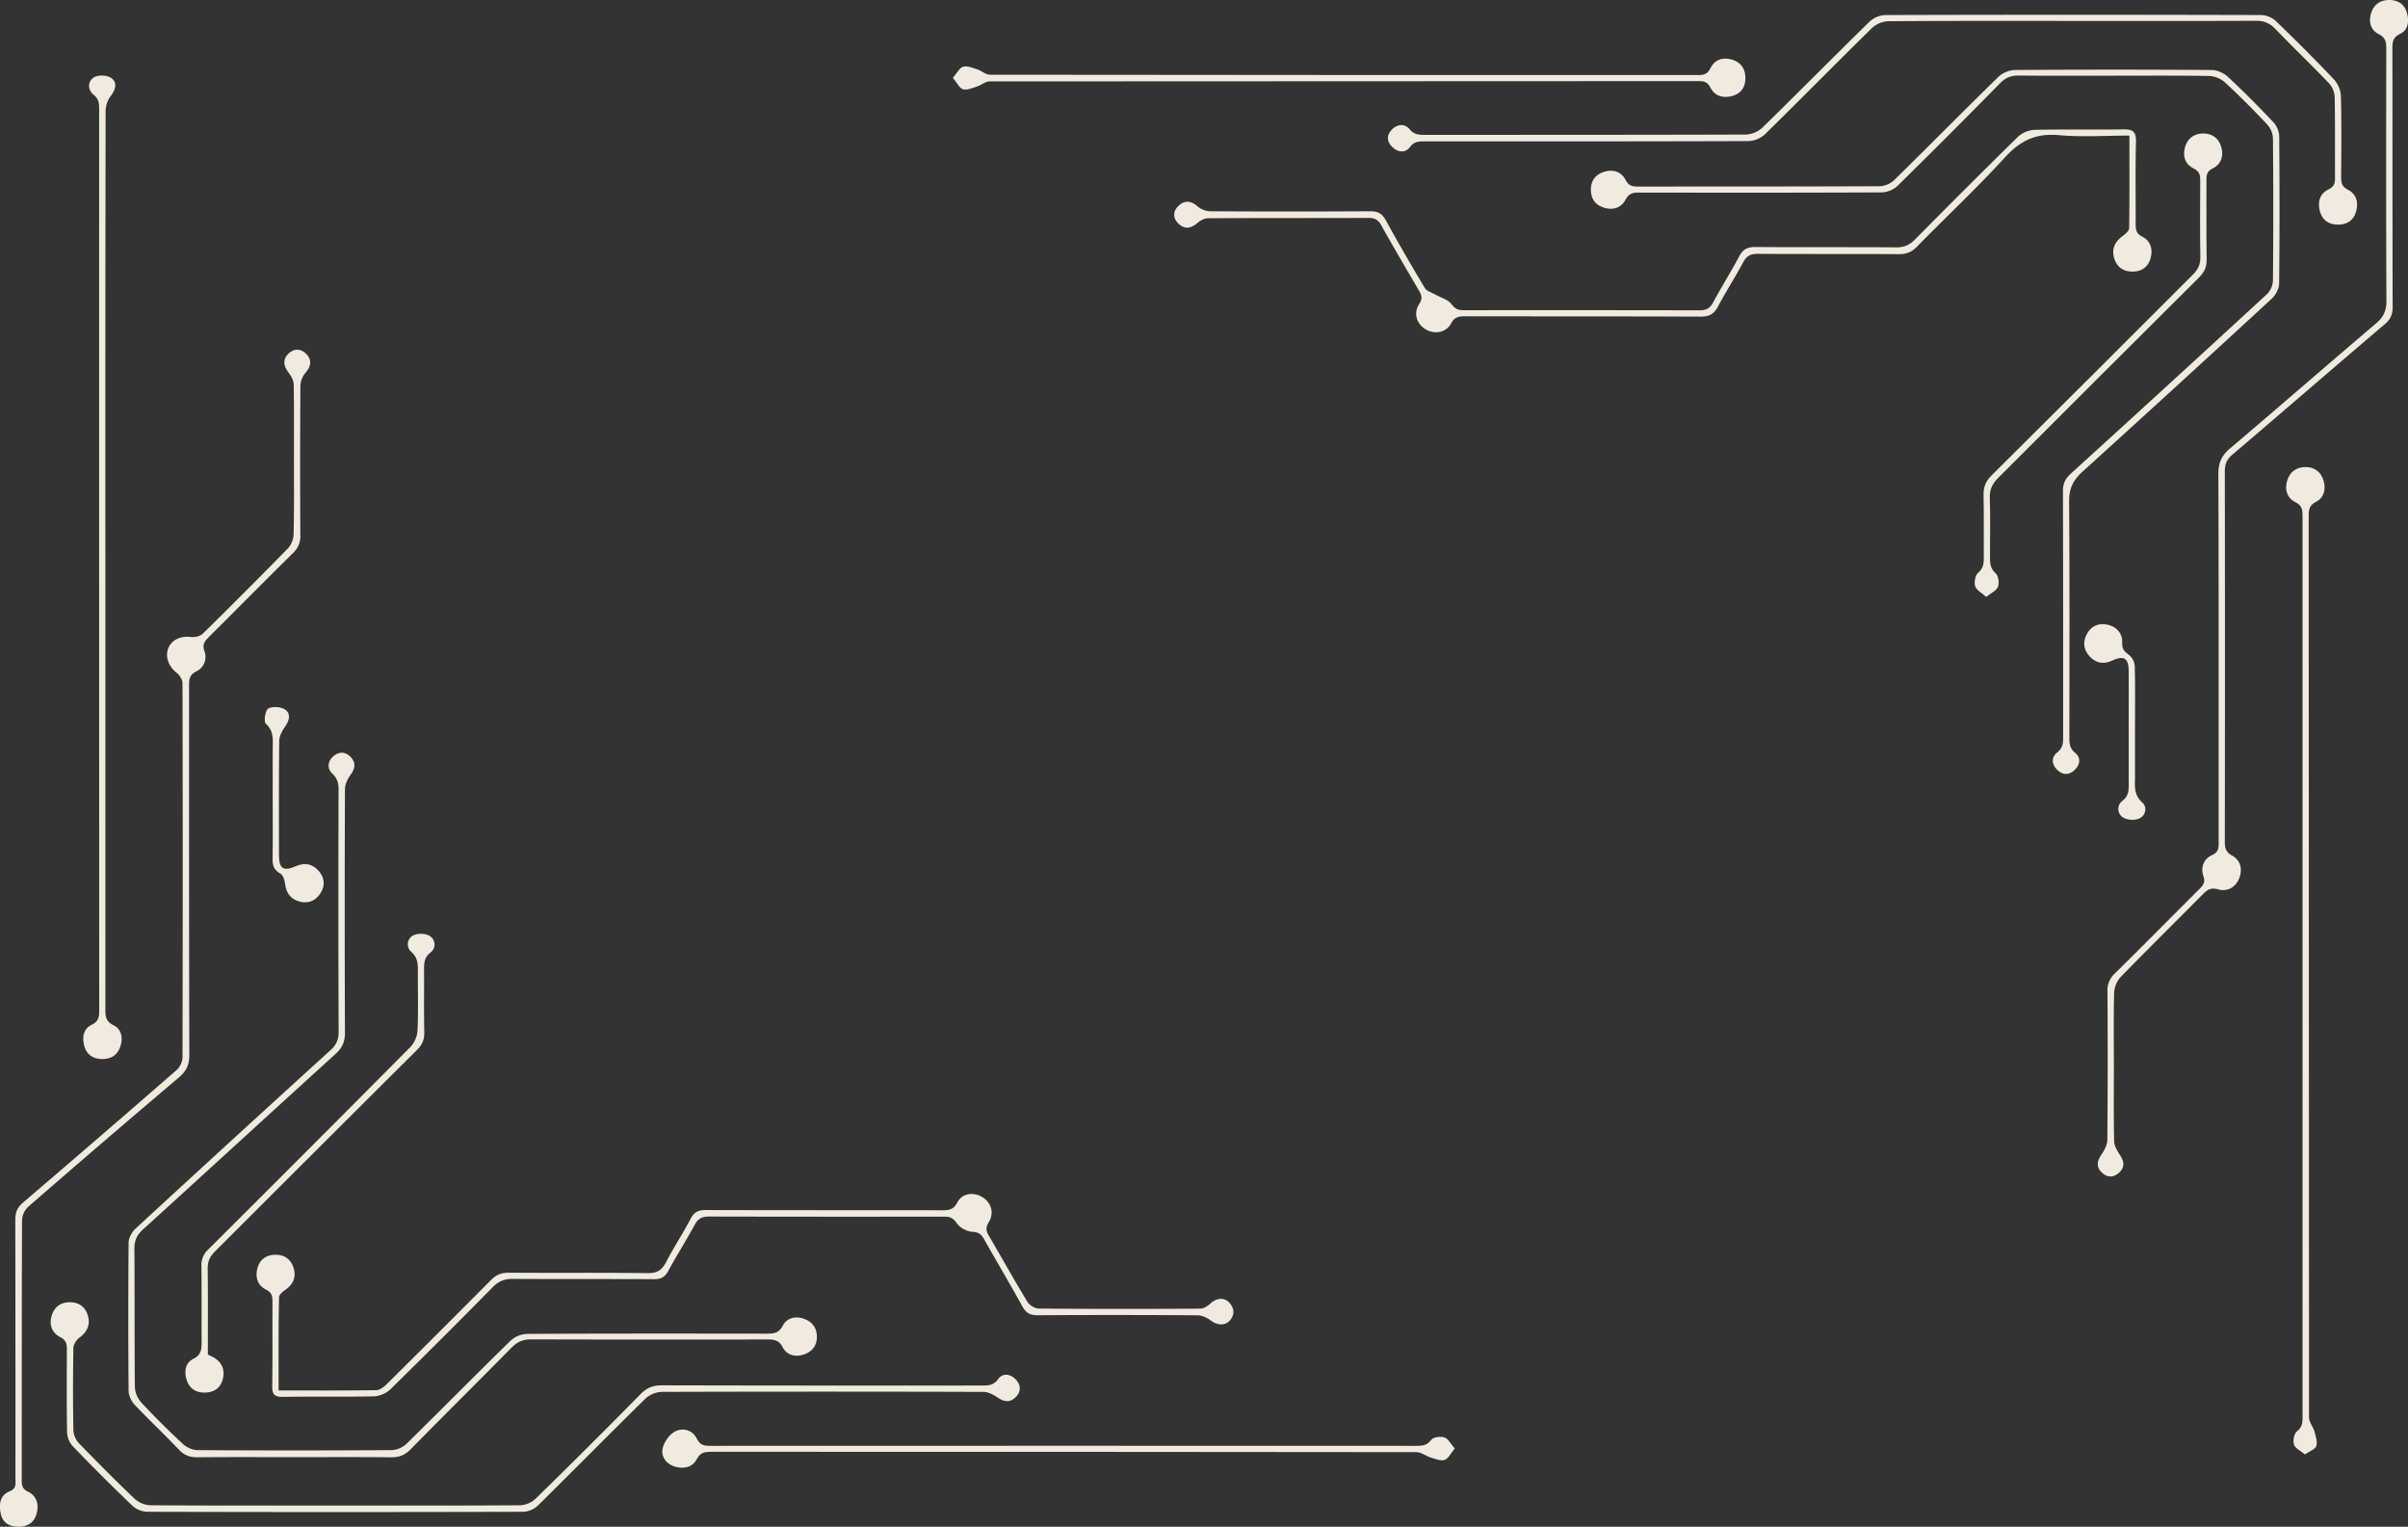 <svg id="Layer_1" data-name="Layer 1" xmlns="http://www.w3.org/2000/svg" viewBox="0 0 1988.01 1260.2"><rect x="0" y="0" width="1988.01" height="1260.2" fill="#333333" stroke="none"/><defs><style>.cls-1{fill:#f1ebdf;}</style></defs><path class="cls-1" d="M248.67,748.79c0-20.59.17-41.18-.18-61.76-.06-3.26-1.93-6.94-4-9.62-4.17-5.39-5.45-10.82-.52-15.8,4.53-4.57,10.41-4.56,14.9.13,4.83,5,3.89,10.26-.79,15.62A17.58,17.58,0,0,0,254,687.89q-.42,61.76-.06,123.51A18.55,18.55,0,0,1,247.91,826c-23.26,22.9-46.18,46.14-69.33,69.15-3.49,3.47-5.87,6.21-3.77,12A13.19,13.19,0,0,1,168,923.72c-5.94,2.94-5.93,7-5.93,12.08,0,101.47-.07,202.93.22,304.39,0,8.15-2.41,13.42-8.59,18.65q-62.61,53-124.52,106.82a16.42,16.42,0,0,0-5,11c-.28,71.46-.19,142.93-.25,214.39,0,4.29.29,7.34,5.16,9.69,7.23,3.49,9.19,10.56,7.13,18.11s-7.5,10.92-15.18,10.86c-7.29-.06-12.77-3.27-14.38-10.5-1.69-7.55-1-15.41,7.28-18.76,6-2.41,4.78-6.6,4.79-10.76q.06-106.76-.11-213.52c0-6.16,1.81-10.15,6.52-14.17q63.72-54.42,126.89-109.47a15.35,15.35,0,0,0,4.63-10.35q.38-154.39,0-308.8c0-2.92-2.45-6.68-4.89-8.59-6.47-5.06-9.64-13.1-6.85-20.17s10.22-10.38,18.94-9.32c3.08.38,7.44-.67,9.57-2.75q35.57-34.92,70.42-70.55a18.37,18.37,0,0,0,4.54-11.47C248.9,790,248.67,769.38,248.67,748.79Z" transform="translate(-5.99 -369.52)"/><path class="cls-1" d="M1751.16,1249.77c0,20.58-.24,41.18.22,61.75.08,3.78,2.5,7.81,4.7,11.16,3.58,5.4,4.42,10.33-.76,14.89-4.67,4.12-9.74,4-14.2-.36-4.95-4.83-3.63-9.64,0-15,2.38-3.48,4.63-8,4.67-12q.51-61.3.08-122.63A18.66,18.66,0,0,1,1752,1173c23.46-23.12,46.6-46.57,69.94-69.8,3.11-3.1,4.87-5.57,3.14-10.59-2.45-7.12.31-14.2,7-17.22,6.43-2.9,5.58-7.4,5.58-12.25,0-100.88.14-201.75-.21-302.63,0-9.18,2.81-15.07,9.69-20.9,40.37-34.22,80.26-69,120.61-103.24,6.21-5.26,8.48-10.6,8.44-18.71-.33-69.11-.23-138.22-.12-207.34,0-5.5-.2-9.58-6.29-12.64-6.67-3.35-8.54-10.31-6.14-17.57,2.27-6.85,7.32-10.46,14.61-10.58s12.82,3.42,14.78,10.25,1.55,14.32-5.68,17.76c-6.21,3-6.22,7.21-6.22,12.66.1,70.88,0,141.75.2,212.63,0,6.13-1.67,10.18-6.43,14.22-42.1,35.81-83.91,72-126,107.83-4.46,3.8-6.14,7.74-6.13,13.54q.23,152.64,0,305.28c0,5.19.43,9,6,12,6.77,3.74,8.8,10.76,6,18.41-2.75,7.46-9.57,11.8-17.57,9.48-5.93-1.72-9,.41-12.7,4.15-22.54,22.78-45.4,45.26-67.74,68.24a20.89,20.89,0,0,0-5.37,12.87C1750.85,1209.17,1751.16,1229.47,1751.16,1249.77Z" transform="translate(-5.99 -369.52)"/><path class="cls-1" d="M1750.4,432c-25.88,0-51.77.18-77.64-.12-6.35-.08-10.92,1.64-15.47,6.27q-42,42.78-84.82,84.87a20.26,20.26,0,0,1-12.84,5.3c-66.76.33-133.52.26-200.28.16-5,0-8.46.46-11.28,5.78-3.64,6.89-10.46,9.08-18.21,6.56-7-2.29-10.35-7.39-10.46-14.62-.12-7.4,3.71-12.42,10.44-14.69,7.52-2.54,14.53-.56,18.23,6.54,2.59,5,5.84,5.49,10.5,5.48,66.47-.08,132.94,0,199.4-.28a19.22,19.22,0,0,0,12-5.22c28.76-28.22,57-56.92,85.87-85.07a21.68,21.68,0,0,1,13.63-5.67q81.18-.57,162.34,0c4.61,0,10.18,2.55,13.61,5.74,12.92,12,25.34,24.57,37.46,37.38a18.32,18.32,0,0,1,4.78,11.35c.34,40.59.39,81.18-.06,121.77,0,4.22-2.83,9.48-6,12.43q-77.83,71.78-156.31,142.85c-7.87,7.1-11.17,14.08-11.09,24.76.5,64.71.27,129.42.22,194.13,0,5,0,9.31,4.74,13.19s4.39,9.55-.19,14c-4.81,4.65-10.07,4.59-14.81-.18-4.54-4.57-4.56-10.36.13-14,5.17-4,5-8.59,5-13.84,0-67.36,0-134.72-.15-202.08,0-6.15,1.92-10.2,6.46-14.32q81.3-73.87,162.1-148.28a17,17,0,0,0,4.81-11.2q.53-58.68,0-117.36a18.46,18.46,0,0,0-4.76-11.36c-11.29-12-22.9-23.7-35-34.86a21.37,21.37,0,0,0-13-5.2C1803.34,431.78,1776.87,432,1750.4,432Z" transform="translate(-5.99 -369.52)"/><path class="cls-1" d="M236,1517.21c27.74,0,54.19.16,80.63-.23,2.93,0,6.34-2.66,8.66-5q43.26-42.84,86.15-86c4.3-4.35,8.67-6,14.7-5.94,38.23.23,76.47-.12,114.69.32,7.59.08,11.56-2.35,15-8.94,6.33-12.26,14-23.82,20.39-36,2.9-5.54,6.44-7.14,12.44-7.12,65,.2,130,.09,195,.19,5.52,0,9.52-.29,12.68-6.43,4-7.72,13.37-8.9,20.74-4.37s9.9,13.06,5.2,20.65c-2.61,4.23-2.32,7.07,0,11,10.73,18.23,21,36.74,32,54.82,1.68,2.78,6.18,5.44,9.4,5.46q66.6.54,133.22.06c2.84,0,6.15-2.14,8.39-4.21,5-4.64,11.35-5.39,15.62-.7,4,4.42,4.67,9.45.71,14.34s-10.54,4.44-15.74.56c-3.11-2.33-7.32-4.46-11.05-4.48q-66.16-.47-132.34-.06c-6.12,0-9.47-1.91-12.41-7.24-10.36-18.77-21.32-37.22-31.88-55.88-2.2-3.88-4.41-5.46-9.41-5.74-4.56-.25-10.44-3.39-12.93-7.12-3-4.49-5.78-5.43-10.49-5.42q-97.05.15-194.1-.07c-5.78,0-9,1.68-11.73,6.79-7,12.91-14.91,25.32-21.9,38.23-2.79,5.16-6.17,6.73-11.87,6.69-38.81-.23-77.63,0-116.45-.25-6.65,0-11.47,1.71-16.22,6.53q-42.12,42.74-84.94,84.75a22,22,0,0,1-13.62,5.67c-25,.55-50,0-75,.42-7.17.12-8.93-2.22-8.81-9.06.39-23.23.06-46.47.22-69.71,0-4.43-.66-7.4-5.24-9.68-7.3-3.65-9.22-10.55-7.08-18.07,2-7,7.26-10.58,14.49-10.74,7.66-.16,13,3.59,15.23,10.9,2.39,7.74-.43,13.65-7,18.2-2.12,1.45-5,3.94-5,6C235.83,1465.52,236,1490.76,236,1517.21Z" transform="translate(-5.99 -369.52)"/><path class="cls-1" d="M249.5,1572.25c-26.76,0-53.52-.15-80.28.11-6.31.07-11-1.52-15.5-6.25-11.94-12.59-24.62-24.47-36.54-37.07-2.69-2.84-4.94-7.45-5-11.27q-.53-61.32,0-122.64c0-4,2.83-8.85,5.87-11.65q80.12-73.83,160.75-147.09c4.74-4.31,6.8-8.53,6.78-15.06q-.39-100.14-.07-200.28c0-5.27-1.11-9.1-5.16-13-4.32-4.11-4-9.9.6-14.08,4.86-4.39,10.44-4.2,14.86.72,4.11,4.56,3.35,9.24-.36,14.3-2.46,3.36-4.64,7.93-4.66,12q-.42,100.58,0,201.16c0,7.54-2.39,12.4-7.8,17.31-53.13,48.22-106,96.74-159.12,145-5,4.57-7,9.19-6.92,15.92.29,37.94,0,75.88.37,113.81a21,21,0,0,0,5.27,12.92c11,11.85,22.52,23.24,34.36,34.24,3,2.84,8,5.1,12.1,5.12q80.28.51,160.55,0a19.18,19.18,0,0,0,12-5.23c28.76-28.21,57-56.9,85.86-85.06a21.67,21.67,0,0,1,13.63-5.66c65.86-.36,131.73-.27,197.6-.19,5.75,0,10.18-.16,13.56-6.57s10.38-8.33,17.72-5.62c6.83,2.53,10.43,7.66,10.42,14.8s-3.67,12.19-10.65,14.53c-7.42,2.49-14.17.54-17.63-6-3.17-6-7.2-6.36-12.77-6.35q-97.47.18-195-.08c-6.82,0-11.45,2.19-16.09,6.9-27.66,28.07-55.68,55.78-83.29,83.89-4.75,4.84-9.59,6.64-16.23,6.57C302.43,1572.07,276,1572.25,249.5,1572.25Z" transform="translate(-5.99 -369.52)"/><path class="cls-1" d="M1764,481.44c-20.27,0-39.45,1.36-58.34-.38-18.73-1.73-31.71,4.5-44.28,18.23-23.41,25.58-48.77,49.35-73.07,74.11-4.3,4.38-8.69,5.93-14.72,5.89-38.81-.23-77.63,0-116.44-.25-5.67,0-9,1.47-11.82,6.64-6.66,12.42-14.35,24.29-20.93,36.75-3.29,6.2-7.15,8.46-14.33,8.43-65-.31-130-.14-194.94-.28-5.07,0-8.36.73-11.11,5.84-4.1,7.6-13.37,9.32-20.72,5.1-7.8-4.48-10.66-13.38-5.61-21.12,2.85-4.37,2.08-7.15-.19-11-10.6-18-21.12-36-31.31-54.17-2.51-4.48-5.46-5.87-10.44-5.85-44.1.18-88.21,0-132.31.27-3,0-6.42,1.81-8.75,3.82-5.26,4.52-10.53,5.61-15.66.76-4.81-4.54-4.83-10.26-.09-14.81,4.93-4.72,10.17-4.36,15.63.35a17.51,17.51,0,0,0,10.37,4.14q66.16.42,132.31,0c6.49-.05,9.93,2.08,13,7.7,10.32,18.79,21.09,37.34,32.13,55.71,1.54,2.55,5.59,3.61,8.52,5.28,4.61,2.63,10.6,4.19,13.51,8.07s5.55,4.91,9.86,4.9q97.48-.11,195,.08c5.44,0,8.43-1.71,11-6.45,7-12.9,14.82-25.37,21.71-38.32,3.07-5.76,6.91-7.52,13.25-7.48,38.81.27,77.63,0,116.44.28,6.47,0,10.88-2,15.35-6.52q42.15-42.68,84.94-84.72a22.1,22.1,0,0,1,13.64-5.72c24.39-.56,48.81,0,73.2-.41,7.81-.14,10.86,1.69,10.63,10.23-.61,22.62-.14,45.28-.26,67.92,0,4.64.43,7.86,5.49,10.44,7.14,3.62,8.94,10.84,6.65,18.29-2.25,7.29-7.92,10.77-15.54,10.49s-12.61-4.36-14.53-11.81,1.09-13,7.11-17.49c2.26-1.68,5.4-4.3,5.44-6.53C1764.17,532.91,1764,507.94,1764,481.44Z" transform="translate(-5.99 -369.52)"/><path class="cls-1" d="M282.77,1612.22c50.86,0,101.73.13,152.6-.24a20.32,20.32,0,0,0,12.79-5.38Q492,1563.75,535,1520.07c5.26-5.36,10.5-7.11,17.72-7.09q131.88.3,263.75.16c5.27,0,9.71.06,13.57-5.28s10.14-4.38,14.59.32c4.12,4.34,4.55,9.68.21,14.26-4.54,4.8-9.47,4.47-15,.74-3.49-2.37-7.91-4.78-11.92-4.79q-132.76-.41-265.52,0a21.48,21.48,0,0,0-13.6,5.61c-29.8,29.24-59.08,59-88.83,88.3a19,19,0,0,1-12.06,5.06q-155.25.42-310.5,0a19.35,19.35,0,0,1-12.13-5Q90.16,1588.3,66,1563.19a18.32,18.32,0,0,1-4.62-11.4c-.43-22.63-.27-45.28-.17-67.92,0-4.6-.23-8-5.36-10.6-7-3.53-9.55-10.24-7.12-18,2.3-7.3,7.66-11,15.29-10.86,7.33.09,12.4,4,14.46,10.81,2.29,7.55-.37,13.56-6.89,18.39-2.51,1.85-5,5.68-5,8.64q-.61,34,0,67.93a17.13,17.13,0,0,0,4.53,10.55c15.12,15.65,30.46,31.1,46.23,46.08a20.67,20.67,0,0,0,12.87,5.17C181,1612.35,231.9,1612.22,282.77,1612.22Z" transform="translate(-5.99 -369.52)"/><path class="cls-1" d="M1717.58,386.78c-50.87,0-101.75-.15-152.62.25a21.6,21.6,0,0,0-13.57,5.69c-29.61,29-58.67,58.61-88.29,87.64a21.46,21.46,0,0,1-13.59,5.61c-89.1.32-178.21.24-267.31.22-4.68,0-8.63,0-12.17,4.69-4,5.28-10,4.4-14.67-.15-4.52-4.39-4.67-9.62-.38-14.11,4.48-4.68,10.58-5.42,14.73-.46,3.64,4.36,7.46,4.69,12.22,4.69,88.52-.05,177,0,265.55-.28a21.59,21.59,0,0,0,13.57-5.74c29.67-29,58.8-58.49,88.44-87.48a20.37,20.37,0,0,1,12.86-5.41q155.26-.45,310.54,0A19.31,19.31,0,0,1,1885,387c16.31,15.7,32.34,31.71,47.92,48.14a22.34,22.34,0,0,1,5.69,13.58c.58,22.34.35,44.7.19,67.06,0,4.71.63,7.84,5.6,10.36,7.21,3.65,8.86,10.82,6.63,18.28s-7.92,10.72-15.5,10.49c-7.26-.23-12.29-3.87-14.23-11-2.09-7.65-.16-14.53,7.07-18.07,4.69-2.29,5.42-5.09,5.39-9.56-.15-22.35.16-44.71-.29-67a18.46,18.46,0,0,0-4.89-11.26c-14.45-15.06-29.55-29.5-44-44.53-4.63-4.79-9.32-6.85-16.09-6.81C1818.16,386.91,1767.87,386.78,1717.58,386.78Z" transform="translate(-5.99 -369.52)"/><path class="cls-1" d="M1908.86,1570c-3.66-3.09-8-5-9-8.06-1-3.2,0-9.07,2.37-10.87,5-3.81,4.69-8.26,4.69-13.23q0-370.61,0-741.21c0-5.31.28-9.69-6.08-12.75-6.59-3.17-8.82-10-6.67-17.41s7.59-11.33,15-11.45,13,3.92,15.12,11.22.4,14.07-6.37,17.59c-5.19,2.69-5.92,6-5.92,11.06q.15,372.38.28,744.75c0,3.72,3.31,7.35,4.4,11.21s2.68,8.54,1.65,12.16C1917.59,1565.69,1912.93,1567.21,1908.86,1570Z" transform="translate(-5.99 -369.52)"/><path class="cls-1" d="M93,831.05q0,185.28,0,370.54c0,6-.29,10.78,6.77,14.22,6.6,3.22,8,10.62,5.45,17.79-2.43,7-7.81,10.16-15,10.07s-12.57-3.5-14.57-10.56-1-14.31,6-17.69c6.16-3,6.26-7.14,6.26-12.61q-.12-371-.06-742c0-4.91.26-9.21-4.62-13.12s-5.12-11.06.44-14.37c3.52-2.09,10.7-1.82,14.08.51,5.24,3.6,3.86,9.32-.14,14.63a21.63,21.63,0,0,0-4.41,12Q92.88,645.79,93,831.05Z" transform="translate(-5.99 -369.52)"/><path class="cls-1" d="M792.69,433.82c3.35-3.89,5.4-8.37,8.45-9.22,3.49-1,8,1,11.84,2.24,3.52,1.13,6.79,4.36,10.18,4.36q292.5.33,585,.26c4.78,0,7.63-.87,10.06-5.86,3.22-6.61,9.72-9.11,17.23-7,7.89,2.19,11.61,7.74,11.54,15.67-.06,7.22-3.63,12.46-10.71,14.43-7.55,2.1-14.47.39-18.17-6.86-2.29-4.48-5-5.38-9.52-5.38q-292.93.13-585.89.25c-3.18,0-6.28,2.91-9.58,4-4,1.26-8.44,3.44-12,2.52C798.1,442.39,796.06,437.78,792.69,433.82Z" transform="translate(-5.99 -369.52)"/><path class="cls-1" d="M1207,1565.16c-3.34,4-5.28,8.37-8.34,9.39-3.22,1.06-7.6-.8-11.3-1.92-4.11-1.25-8-4.5-12-4.51q-291.16-.34-582.32-.26c-5.23,0-8.9.54-11.83,6.07-3.77,7.13-11.18,8.32-18.52,6-7-2.27-11.13-8.37-9.62-15,1.2-5.23,5.49-11.33,10.12-13.8,6.63-3.52,14.51-1.35,18.16,6,2.68,5.36,6.11,5.81,11.09,5.81q291.6-.13,583.21,0c4.86,0,8.6-.45,12-5,1.7-2.26,7.68-3,10.87-1.94S1203.61,1561.23,1207,1565.16Z" transform="translate(-5.99 -369.52)"/><path class="cls-1" d="M1645.77,862.21c-3.79-3.44-8.08-5.57-9.09-8.75s-.08-9,2.26-11c4.59-3.86,4.88-8,4.84-13.14-.14-17.05.2-34.12-.19-51.16-.15-6.67,1.79-11.45,6.59-16.22q83.23-82.68,166.16-165.67c4.26-4.24,6.33-8.41,6.23-14.56-.37-20.87-.21-41.75-.09-62.63,0-4.59-.21-7.95-5.4-10.49-7.08-3.46-9.43-10.23-7.08-18,2.13-7,7.45-10.71,14.44-10.92,7.47-.22,13.13,3.64,15.3,10.93,2.27,7.58.16,14.42-7.11,18-4.73,2.34-5.08,5.51-5.06,9.81.11,21.76-.15,43.53.18,65.28.1,6.09-1.77,10.34-6.08,14.63q-83.16,82.76-166.1,165.73c-4.71,4.7-7,9.32-6.83,16.12.48,16.16.21,32.34.13,48.51,0,5.3,0,9.95,4.78,14.15,2.27,2,3,7.91,1.79,11.08S1649.8,859,1645.77,862.21Z" transform="translate(-5.99 -369.52)"/><path class="cls-1" d="M177.59,1487.54c2.17,1.14,4.06,1.93,5.74,3,6.44,4.28,8.48,10.46,6.49,17.67s-7.23,10.53-14.43,10.75-12.65-2.91-15.09-9.83-1.59-14.53,5.15-17.9c7.2-3.59,7-8.67,7-14.88-.15-20.58.13-41.16-.18-61.73a17.47,17.47,0,0,1,5.69-13.83q83.74-83.37,167-167.21a22.24,22.24,0,0,0,5.73-13.54c.7-15.55.26-31.15.27-46.73,0-6.59.73-12.8-5.5-18.2a8.21,8.21,0,0,1,1.85-13.57c3.6-1.83,10.07-1.64,13.4.51a8.23,8.23,0,0,1,.67,13.69c-5.37,4.21-5.32,9.1-5.29,14.71.11,17-.21,34.11.18,51.15.14,6.1-1.79,10.35-6.09,14.62q-83.46,83-166.72,166.24c-4.33,4.3-6.1,8.53-6,14.6C177.79,1440.6,177.59,1464.1,177.59,1487.54Z" transform="translate(-5.99 -369.52)"/><path class="cls-1" d="M231.13,1029.1c0-13.51.05-27,0-40.53-.05-7.63,1.49-15.31-5.7-21.71-1.86-1.65-.47-11,2-12.48,3.41-2,10.36-1.56,13.84.76,4.91,3.29,3.83,8.87.17,14-2.46,3.42-4.87,7.87-4.93,11.89-.39,31.42-.24,62.85-.21,94.28,0,11.37,3.7,13.69,14.09,9.12,7-3.07,13.32-2,18.45,3.65s5.85,12.21,1.78,18.64c-3.77,6-9.64,8.76-16.66,7.13-7.67-1.79-11.76-6.92-12.64-15-.33-2.94-1.67-7-3.85-8.27-5.2-2.87-6.55-6.55-6.45-12.13C231.32,1062,231.13,1045.55,231.13,1029.1Z" transform="translate(-5.99 -369.52)"/><path class="cls-1" d="M1768.63,969.63c0,13.52-.05,27,0,40.54,0,7.66-1.35,15.22,5.89,21.6,4.38,3.85,3.1,10.85-2.48,13.38-3.64,1.66-9.81,1.28-13.2-.84a8.25,8.25,0,0,1-.67-13.7c5.8-4.53,5.27-9.86,5.27-15.61q0-45.39,0-90.78c0-11.54-3.69-14-13.88-9.36-7,3.16-13.22,2-18.42-3.63s-5.73-12.16-2.08-18.68c3.77-6.73,10.14-9,17.34-7.28s12,7.29,11.64,14.67c-.25,5.45,1.92,7.47,5.75,10.27a13.21,13.21,0,0,1,4.61,9.19C1768.86,936.13,1768.62,952.89,1768.63,969.63Z" transform="translate(-5.99 -369.52)"/></svg>